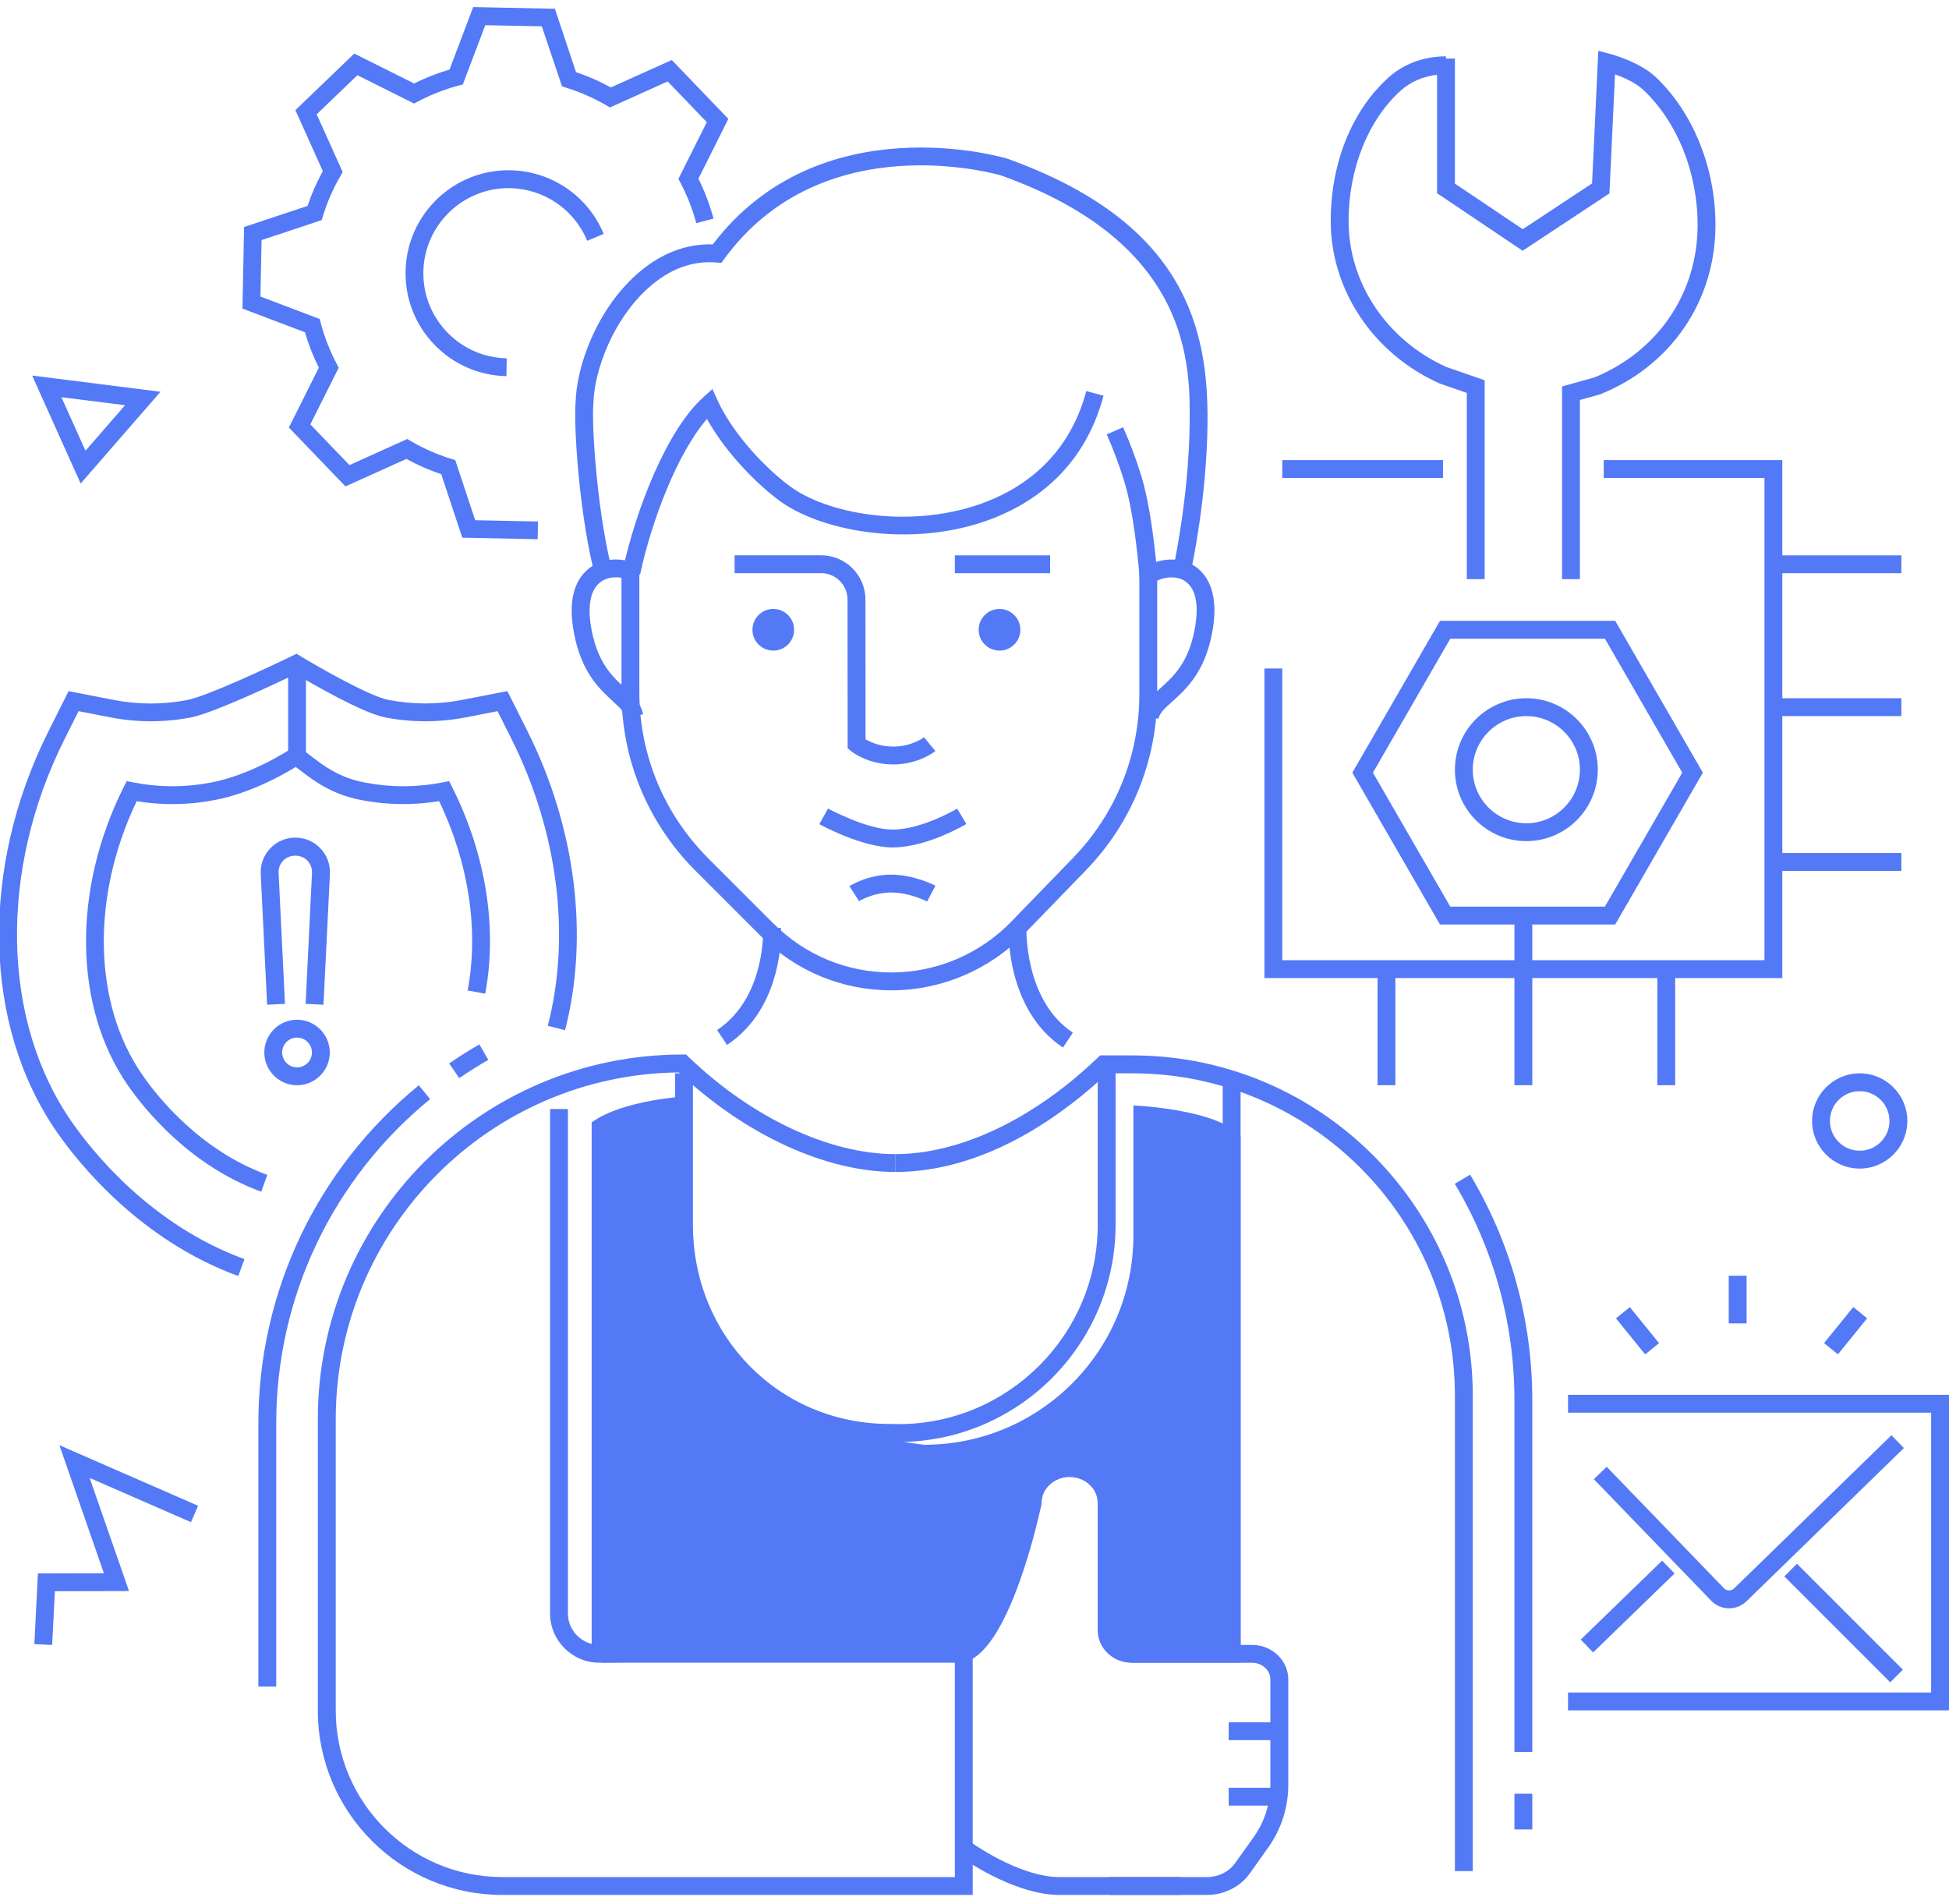 <?xml version="1.0" encoding="utf-8"?>
<!-- Generator: Adobe Illustrator 25.1.0, SVG Export Plug-In . SVG Version: 6.00 Build 0)  -->
<svg version="1.1" id="Слой_1" xmlns="http://www.w3.org/2000/svg" xmlns:xlink="http://www.w3.org/1999/xlink" x="0px" y="0px"
	 viewBox="0 0 327.4 319.77" style="enable-background:new 0 0 327.4 319.77;" xml:space="preserve">
<style type="text/css">
	.st0{fill:#5479f7;}
</style>
<g>
	<g>
		<path class="st0" d="M271.33,155.28h-29.44l-14.72-25.5l14.72-25.5h29.44l14.72,25.5L271.33,155.28z M243.62,152.28h25.98
			l12.99-22.5l-12.99-22.5h-25.98l-12.99,22.5L243.62,152.28z"/>
	</g>
	<g>
		<polygon class="st0" points="8.76,276.3 5.77,276.15 6.37,264.28 17.45,264.25 9.98,242.74 33.28,252.92 32.08,255.67 
			15.06,248.24 21.67,267.24 9.22,267.27 		"/>
	</g>
	<g>
		<path class="st0" d="M312.4,196.28c-4.41,0-8-3.59-8-8c0-4.41,3.59-8,8-8s8,3.59,8,8C320.4,192.69,316.81,196.28,312.4,196.28z
			 M312.4,183.28c-2.76,0-5,2.24-5,5c0,2.76,2.24,5,5,5s5-2.24,5-5C317.4,185.52,315.15,183.28,312.4,183.28z"/>
	</g>
	<g>
		<path class="st0" d="M13.55,81.22L5.4,63.08l21.56,2.72L13.55,81.22z M10.32,66.72l4.04,8.99l6.65-7.65L10.32,66.72z"/>
	</g>
	<g>
		<g>
			<path class="st0" d="M40.02,214.33c-16.55-6.05-26.83-18.95-30.48-24.21c-12.4-17.86-12.95-44.27-1.4-67.29l3.38-6.74l7.62,1.48
				c4.04,0.79,8.31,0.79,12.35,0c3.28-0.64,13.8-5.56,17.58-7.4l0.74-0.36l0.7,0.42c3.01,1.83,11.53,6.7,14.75,7.33
				c4.04,0.79,8.31,0.79,12.35,0l7.62-1.48l3.38,6.74c8.09,16.13,10.39,34.44,6.31,50.22l-2.9-0.75
				c3.91-15.09,1.69-32.63-6.08-48.13l-2.36-4.71l-5.38,1.05c-4.41,0.86-9.08,0.86-13.5,0c-3.84-0.75-12.37-5.71-15.03-7.29
				c-2.95,1.42-13.78,6.55-17.59,7.29c-4.41,0.86-9.08,0.86-13.5,0l-5.38-1.05l-2.36,4.71c-11.06,22.05-10.6,47.26,1.18,64.23
				c3.49,5.03,13.3,17.35,29.05,23.1L40.02,214.33z"/>
		</g>
		<g>
			<path class="st0" d="M43.88,200.16c-12.09-4.41-19.7-13.96-22.4-17.86c-9.11-13.12-9.38-32.78-0.71-50.08l0.51-1.02l1.12,0.22
				c4.37,0.85,8.79,0.85,13.15,0c6.33-1.23,12.23-4.94,13.35-5.67l0.82-0.53l0.82,0.53c0.58,0.38,1.16,0.82,1.78,1.3
				c2.06,1.58,4.63,3.54,8.86,4.37c4.36,0.85,8.79,0.85,13.15,0l1.12-0.22l0.51,1.02c5.65,11.25,7.62,23.57,5.55,34.69l-2.95-0.55
				c1.89-10.15,0.19-21.4-4.79-31.79c-4.37,0.71-8.8,0.65-13.16-0.2c-4.92-0.96-7.92-3.25-10.11-4.93
				c-0.29-0.22-0.56-0.43-0.82-0.62c-2.39,1.47-7.72,4.42-13.56,5.55c-4.37,0.85-8.79,0.92-13.16,0.2
				c-7.69,16.08-7.34,34.04,0.98,46.02c2.54,3.67,9.68,12.64,20.97,16.75L43.88,200.16z"/>
		</g>
		<g>
			<rect x="48.4" y="111.28" class="st0" width="3" height="16"/>
		</g>
		<g>
			<path class="st0" d="M54.34,168.76l-3-0.15l1.07-21.98c0.04-0.78-0.24-1.51-0.77-2.07c-1.07-1.12-3-1.12-4.07,0
				c-0.54,0.56-0.81,1.3-0.77,2.07l1.07,21.98l-3,0.15l-1.07-21.98c-0.08-1.6,0.49-3.13,1.6-4.29c1.11-1.16,2.6-1.8,4.21-1.8
				s3.1,0.64,4.21,1.8c1.11,1.16,1.67,2.69,1.6,4.29L54.34,168.76z"/>
		</g>
		<g>
			<g>
				<path class="st0" d="M49.9,182.28c-3.03,0-5.5-2.47-5.5-5.5c0-3.03,2.47-5.5,5.5-5.5s5.5,2.47,5.5,5.5
					C55.4,179.81,52.93,182.28,49.9,182.28z M49.9,174.28c-1.38,0-2.5,1.12-2.5,2.5c0,1.38,1.12,2.5,2.5,2.5
					c1.38,0,2.5-1.12,2.5-2.5C52.4,175.4,51.27,174.28,49.9,174.28z"/>
			</g>
		</g>
	</g>
	<g>
		<path class="st0" d="M208.4,190.93v88.34h-17.95c-2.23,0-4.05-1.82-4.05-4.05v-21.87c0-3.05-2.19-5.78-5.22-6.14
			c-3.61-0.43-6.66,2.41-6.66,5.98c0,0-6.9,25.08-13.48,25.08l-59.57,1c-1.15,0-2.08-0.93-2.08-2.08v-88.67
			c5.27-3.84,16-4.38,16-4.38v27.55c0,2.81,3.53,15.17,13.49,22.21c9.97,7.04,26.37,8.77,26.37,8.77
			c19.41,0,35.14-15.73,35.14-35.14v-21.86C190.4,185.68,204.8,186.27,208.4,190.93z"/>
		<g>
			<path class="st0" d="M150.9,242.2l-1.53-0.03c-20.15,0-35.97-16.02-35.97-36.47v-25.42h3v25.42c0,18.77,14.5,33.47,33,33.47
				l1.53,0.03c18.44,0,33.47-15.03,33.47-33.5v-26.42h3v26.42C187.4,225.82,171.02,242.2,150.9,242.2z"/>
		</g>
		<g>
			<path class="st0" d="M161.4,279.28h-60.71c-4.57,0-8.29-3.72-8.29-8.29v-84.71h3v84.71c0,2.92,2.37,5.29,5.29,5.29h60.71V279.28z
				"/>
		</g>
		<g>
			<rect x="205.4" y="181.28" class="st0" width="3" height="97"/>
		</g>
		<g>
			<path class="st0" d="M77.15,181.09l-1.7-2.47c1.64-1.13,3.35-2.21,5.08-3.2l1.5,2.6C80.37,178.97,78.73,180,77.15,181.09z"/>
		</g>
		<g>
			<path class="st0" d="M46.4,283.28h-3v-44.21c0-22.06,9.82-42.75,26.95-56.78l1.9,2.32c-16.43,13.45-25.85,33.3-25.85,54.46
				V283.28z"/>
		</g>
		<g>
			<path class="st0" d="M257.4,294.28h-3v-59.14c0-12.8-3.47-25.35-10.02-36.3l2.57-1.54c6.84,11.41,10.45,24.49,10.45,37.84V294.28
				z"/>
		</g>
		<g>
			<path class="st0" d="M198.4,318.28h-20.43c-6.87,0-14.53-4.94-16.71-6.45l1.71-2.47c2,1.39,9,5.92,15,5.92h20.43V318.28z"/>
		</g>
		<g>
			<path class="st0" d="M202.76,318.28H186.4v-3h16.36c1.92,0,3.69-0.89,4.74-2.37l3.08-4.32c1.85-2.59,2.82-5.65,2.82-8.83v-17.68
				c0-1.54-1.37-2.79-3.06-2.79h-20.22c-3.16,0-5.73-2.46-5.73-5.48v-21.37c0-2.4-2.11-4.35-4.71-4.35c-2.6,0-4.71,1.95-4.71,4.35
				l-0.03,0.32c-0.97,4.43-6.2,26.53-13.89,26.53v-3c3.49,0,8.38-12.44,10.93-24.02c0.1-3.97,3.52-7.18,7.71-7.18
				c4.25,0,7.71,3.3,7.71,7.35v21.37c0,1.34,1.25,2.48,2.73,2.48h20.22c3.34,0,6.06,2.6,6.06,5.79v17.68
				c0,3.81-1.17,7.47-3.38,10.57l-3.07,4.32C208.33,316.92,205.65,318.28,202.76,318.28z"/>
		</g>
		<g>
			<rect x="206.4" y="289.28" class="st0" width="8" height="3"/>
		</g>
		<g>
			<rect x="206.4" y="300.28" class="st0" width="8" height="3"/>
		</g>
		<g>
			<rect x="215.4" y="77.28" class="st0" width="27" height="3"/>
		</g>
		<g>
			<polygon class="st0" points="299.4,164.28 212.4,164.28 212.4,112.28 215.4,112.28 215.4,161.28 296.4,161.28 296.4,80.28 
				269.4,80.28 269.4,77.28 299.4,77.28 			"/>
		</g>
		<g>
			<rect x="278.4" y="163.28" class="st0" width="3" height="19"/>
		</g>
		<g>
			<rect x="254.4" y="154.28" class="st0" width="3" height="28"/>
		</g>
		<g>
			<rect x="231.4" y="163.28" class="st0" width="3" height="19"/>
		</g>
		<g>
			<rect x="298.4" y="143.28" class="st0" width="21" height="3"/>
		</g>
		<g>
			<rect x="298.4" y="117.28" class="st0" width="21" height="3"/>
		</g>
		<g>
			<rect x="298.4" y="93.28" class="st0" width="21" height="3"/>
		</g>
		<g>
			<path class="st0" d="M265.4,97.28h-3V64.91l5.36-1.49c10.74-4.37,17.41-14.18,17.41-25.64c0-8.8-3.4-17.27-9.1-22.66
				c-1.28-1.22-3.31-2.11-4.77-2.64l-0.94,20l-14.58,9.64l-14.38-9.67v-19.9c-2.34,0.28-4.47,1.2-6.1,2.67
				c-5.48,4.93-8.76,13.13-8.76,21.92c0,10.42,6.46,20.04,16.47,24.52l6.39,2.21v33.41h-3V66l-4.55-1.58
				c-11.12-4.96-18.31-15.67-18.31-27.29c0-9.77,3.55-18.58,9.75-24.15c2.53-2.27,5.94-3.52,9.61-3.52v0.37l1.5,0l0,2.63
				c0,0,0,18.38,0,18.38l11.4,7.66l11.64-7.69l1.05-22.27L270.27,9c0.21,0.05,5.11,1.34,7.86,3.94
				c6.28,5.95,10.04,15.24,10.04,24.84c0,12.73-7.42,23.64-19.36,28.45l-0.16,0.05l-3.25,0.9V97.28z"/>
		</g>
		<g>
			<path class="st0" d="M256.4,141.28c-6.62,0-12-5.38-12-12c0-6.62,5.38-12,12-12c6.62,0,12,5.38,12,12
				C268.4,135.89,263.01,141.28,256.4,141.28z M256.4,120.28c-4.96,0-9,4.04-9,9c0,4.96,4.04,9,9,9c4.96,0,9-4.04,9-9
				C265.4,124.31,261.36,120.28,256.4,120.28z"/>
		</g>
		<g>
			<path class="st0" d="M163.4,318.28H84.35c-17.07,0-30.96-13.89-30.96-30.96v-48.95c0-33.77,27.48-61.25,61.25-61.25h0.6
				l0.44,0.42c10.64,10.21,23.61,16.31,34.7,16.31v3c-11.68,0-25.23-6.24-36.33-16.72c-31.84,0.32-57.65,26.33-57.65,58.24v48.95
				c0,15.41,12.54,27.96,27.96,27.96h76.04v-37h3V318.28z"/>
		</g>
		<g>
			<path class="st0" d="M247.4,314.28h-3v-79.85c0-29.86-24.29-54.15-54.15-54.15h-4.25c-6.76,6.38-20,16.57-35.62,16.57v-3
				c10.89,0,23.27-5.89,33.98-16.16l0.44-0.42h5.45c31.51,0,57.15,25.64,57.15,57.15V314.28z"/>
		</g>
		<g>
			<rect x="254.4" y="301.28" class="st0" width="3" height="6"/>
		</g>
		<g>
			<g>
				<path class="st0" d="M107.52,96.5l-2.93-0.63c2.17-10.11,7.34-23.55,13.56-29.15l1.53-1.38l0.84,1.87
					c2.15,4.76,6.96,10.52,11.99,14.33c6.32,4.79,20.01,7.29,31.98,3.18c6.48-2.23,14.87-7.34,17.99-19.03l2.9,0.77
					c-3.46,12.97-12.74,18.63-19.91,21.1c-12.91,4.44-27.82,1.64-34.77-3.63c-4.73-3.59-9.31-8.82-11.94-13.56
					C113.84,76.02,109.47,87.39,107.52,96.5z"/>
			</g>
			<g>
				<path class="st0" d="M200.03,96.07l-2.93-0.65c0.03-0.12,2.6-11.86,2.74-24.18c0.11-9.83,0.35-30.29-31.61-41.75
					c-0.23-0.07-29.84-8.86-46.56,13.99l-0.5,0.68l-0.84-0.07c-4.04-0.34-7.88,1.1-11.41,4.26c-5.87,5.26-9.09,13.74-9.24,19.39
					c-0.33,3.91,0.64,17.54,2.86,26.92l-2.92,0.69c-2.38-10.03-3.26-23.88-2.93-27.78c0.16-6.02,3.43-15.36,10.23-21.46
					c3.87-3.47,8.29-5.21,12.82-5.06c18.07-23.77,49.12-14.51,49.44-14.41c30,10.76,33.85,28.6,33.66,44.63
					C202.7,83.92,200.14,95.58,200.03,96.07z"/>
			</g>
			<g>
				<path class="st0" d="M191.45,97.11c-0.42-4.73-1.14-11.57-2.63-16.38c-0.75-2.44-1.81-5.27-2.9-7.77l2.75-1.2
					c1.14,2.6,2.24,5.54,3.02,8.09c1.57,5.09,2.32,12.14,2.75,17L191.45,97.11z"/>
			</g>
			<g>
				<path class="st0" d="M149.75,166.34c-8.28,0-16.07-3.22-21.92-9.08l-10.98-10.98c-8.03-8.03-12.45-18.71-12.45-30.06V94.28h3
					v21.94c0,10.55,4.11,20.48,11.57,27.94l10.98,10.98c5.29,5.29,12.32,8.2,19.8,8.2c7.54,0,14.87-3.1,20.11-8.52l10.4-10.73
					c7.18-7.41,11.13-17.17,11.13-27.49V95.28h3v21.32c0,11.1-4.25,21.61-11.98,29.58l-10.4,10.73
					C166.21,162.91,158.1,166.34,149.75,166.34z"/>
			</g>
			<g>
				<g>
					<path class="st0" d="M149.96,142.34c-5.15,0-12.03-3.75-12.32-3.91l1.45-2.63c0.06,0.04,6.49,3.54,10.87,3.54
						c4.87,0,10.77-3.48,10.83-3.52l1.54,2.58C162.06,138.56,155.65,142.34,149.96,142.34z"/>
				</g>
				<g>
					<path class="st0" d="M150.03,128.4c-4.29,0-6.98-2.16-7.09-2.26l-0.55-0.45l-0.02-24.99c0-2.44-1.99-4.43-4.44-4.43H123.4v-3
						h14.54c4.1,0,7.43,3.33,7.44,7.43l0.02,23.48c0.8,0.46,2.43,1.22,4.64,1.22c3.18,0,5.16-1.56,5.18-1.57l1.91,2.32
						C157.01,126.24,154.32,128.4,150.03,128.4z"/>
				</g>
				<g>
					<rect x="160.4" y="93.28" class="st0" width="16" height="3"/>
				</g>
				<g>
					<path class="st0" d="M122.12,175.51l-1.66-2.5c8.19-5.43,7.74-16.89,7.73-17.01l3-0.15
						C131.22,156.4,131.75,169.13,122.12,175.51z"/>
				</g>
				<g>
					<path class="st0" d="M178.56,175.95c-9.62-6.38-9.16-19.71-9.14-20.27l3,0.13c0,0.12-0.39,12.21,7.8,17.64L178.56,175.95z"/>
				</g>
				<g>
					<path class="st0" d="M155.74,151.42c-0.03-0.01-2.92-1.51-6.05-1.51c-3.04,0-5.35,1.43-5.38,1.45l-1.62-2.52
						c0.12-0.08,3.04-1.93,7-1.93c3.89,0,7.31,1.79,7.45,1.86L155.74,151.42z"/>
				</g>
				<g>
					<circle class="st0" cx="129.9" cy="105.78" r="3.5"/>
				</g>
				<g>
					<circle class="st0" cx="167.9" cy="105.78" r="3.5"/>
				</g>
			</g>
			<g>
				<path class="st0" d="M194.6,120.73l-2.94-0.58c0.39-1.97,1.78-3.22,3.26-4.55c2.03-1.83,4.33-3.9,5.49-8.64
					c1.15-4.74,0.66-8.07-1.39-9.38c-1.67-1.07-4.15-0.59-5.48,0.48l-1.87-2.35c2.15-1.72,6.03-2.53,8.96-0.66
					c1.86,1.19,4.69,4.41,2.69,12.62c-1.38,5.65-4.28,8.26-6.39,10.16C195.56,119.05,194.79,119.79,194.6,120.73z"/>
			</g>
			<g>
				<path class="st0" d="M105.08,120.56c-0.19-0.95-0.92-1.67-2.21-2.85c-2.02-1.86-4.79-4.4-6.16-10.04
					c-1.8-7.4,0.31-10.79,2.41-12.33c2.79-2.05,6.5-1.53,8.76-0.17l-1.54,2.57c-1.49-0.89-3.83-1.17-5.44,0.01
					c-1.92,1.42-2.37,4.68-1.27,9.2c1.16,4.75,3.35,6.77,5.27,8.54c1.41,1.29,2.74,2.52,3.12,4.48L105.08,120.56z"/>
			</g>
		</g>
	</g>
	<g>
		<g>
			<g>
				<polygon class="st0" points="327.4,287.28 263.4,287.28 263.4,284.28 324.4,284.28 324.4,237.28 263.4,237.28 263.4,234.28 
					327.4,234.28 				"/>
			</g>
			<g>
				
					<rect x="308.26" y="260.03" transform="matrix(0.707 -0.707 0.707 0.707 -102.046 298.875)" class="st0" width="3" height="25.17"/>
			</g>
			<g>
				
					<rect x="263.9" y="268.39" transform="matrix(0.718 -0.696 0.696 0.718 -110.747 266.366)" class="st0" width="19.05" height="3"/>
			</g>
			<g>
				<path class="st0" d="M290.47,270.14c-0.02,0-0.04,0-0.06,0c-1.12-0.02-2.18-0.47-2.96-1.28l-19.71-20.41l2.16-2.08l19.7,20.4
					c0.22,0.23,0.52,0.36,0.85,0.36c0.3,0,0.63-0.12,0.86-0.34l26.42-25.72l2.09,2.15l-26.42,25.72
					C292.61,269.71,291.57,270.14,290.47,270.14z"/>
			</g>
		</g>
		<g>
			<g>
				<rect x="290.4" y="214.28" class="st0" width="3" height="8"/>
			</g>
			<g>
				
					<rect x="273.46" y="219.65" transform="matrix(0.777 -0.63 0.63 0.777 -79.404 223.051)" class="st0" width="3" height="7.79"/>
			</g>
			<g>
				
					<rect x="306.02" y="222.04" transform="matrix(0.63 -0.777 0.777 0.63 -58.907 323.482)" class="st0" width="7.79" height="3"/>
			</g>
		</g>
	</g>
	<g>
		<g id="gear-5-icon_8_">
			<path class="st0" d="M90.32,90.57l-12.66-0.26l-3.54-10.66c-2.02-0.68-3.99-1.54-5.85-2.57l-10.24,4.62l-9.5-9.89l5.03-10.05
				c-0.96-1.91-1.74-3.91-2.33-5.95l-10.5-3.98L41,38.13l10.66-3.54c0.67-2.01,1.53-3.97,2.57-5.85l-4.61-10.24l9.89-9.5l10.05,5.02
				c1.91-0.95,3.9-1.73,5.95-2.33l3.98-10.5l13.72,0.28l3.55,10.65c2.03,0.68,3.99,1.54,5.85,2.57l10.24-4.61l9.5,9.89l-5.03,10.05
				c1.07,2.14,1.92,4.39,2.54,6.7l-2.9,0.77c-0.62-2.34-1.51-4.62-2.64-6.76l-0.36-0.68l4.77-9.53l-6.57-6.84l-9.7,4.37l-0.67-0.39
				c-2.08-1.21-4.32-2.19-6.65-2.92l-0.73-0.23L91.01,4.42l-9.49-0.19l-3.77,9.95l-0.74,0.2c-2.34,0.63-4.62,1.52-6.77,2.65
				l-0.68,0.36l-9.52-4.76l-6.84,6.57l4.37,9.71l-0.39,0.67c-1.23,2.11-2.21,4.35-2.91,6.65l-0.23,0.74l-10.1,3.36l-0.19,9.48
				l9.95,3.77l0.2,0.74c0.62,2.33,1.51,4.6,2.64,6.76l0.36,0.68l-4.77,9.52l6.57,6.84l9.71-4.38l0.67,0.39
				c2.09,1.22,4.33,2.2,6.65,2.92l0.74,0.23l3.36,10.1l10.54,0.21L90.32,90.57z M85.07,63.18c-4.62-0.09-8.92-1.98-12.12-5.31
				c-3.2-3.33-4.91-7.71-4.82-12.33c0.19-9.53,8.08-17.14,17.64-16.94c6.88,0.14,13.02,4.34,15.64,10.69l-2.77,1.15
				c-2.17-5.25-7.25-8.72-12.93-8.84c-7.86-0.16-14.43,6.12-14.59,14c-0.08,3.82,1.34,7.44,3.98,10.19
				c2.64,2.75,6.2,4.31,10.02,4.39L85.07,63.18z"/>
		</g>
	</g>
</g>
</svg>
